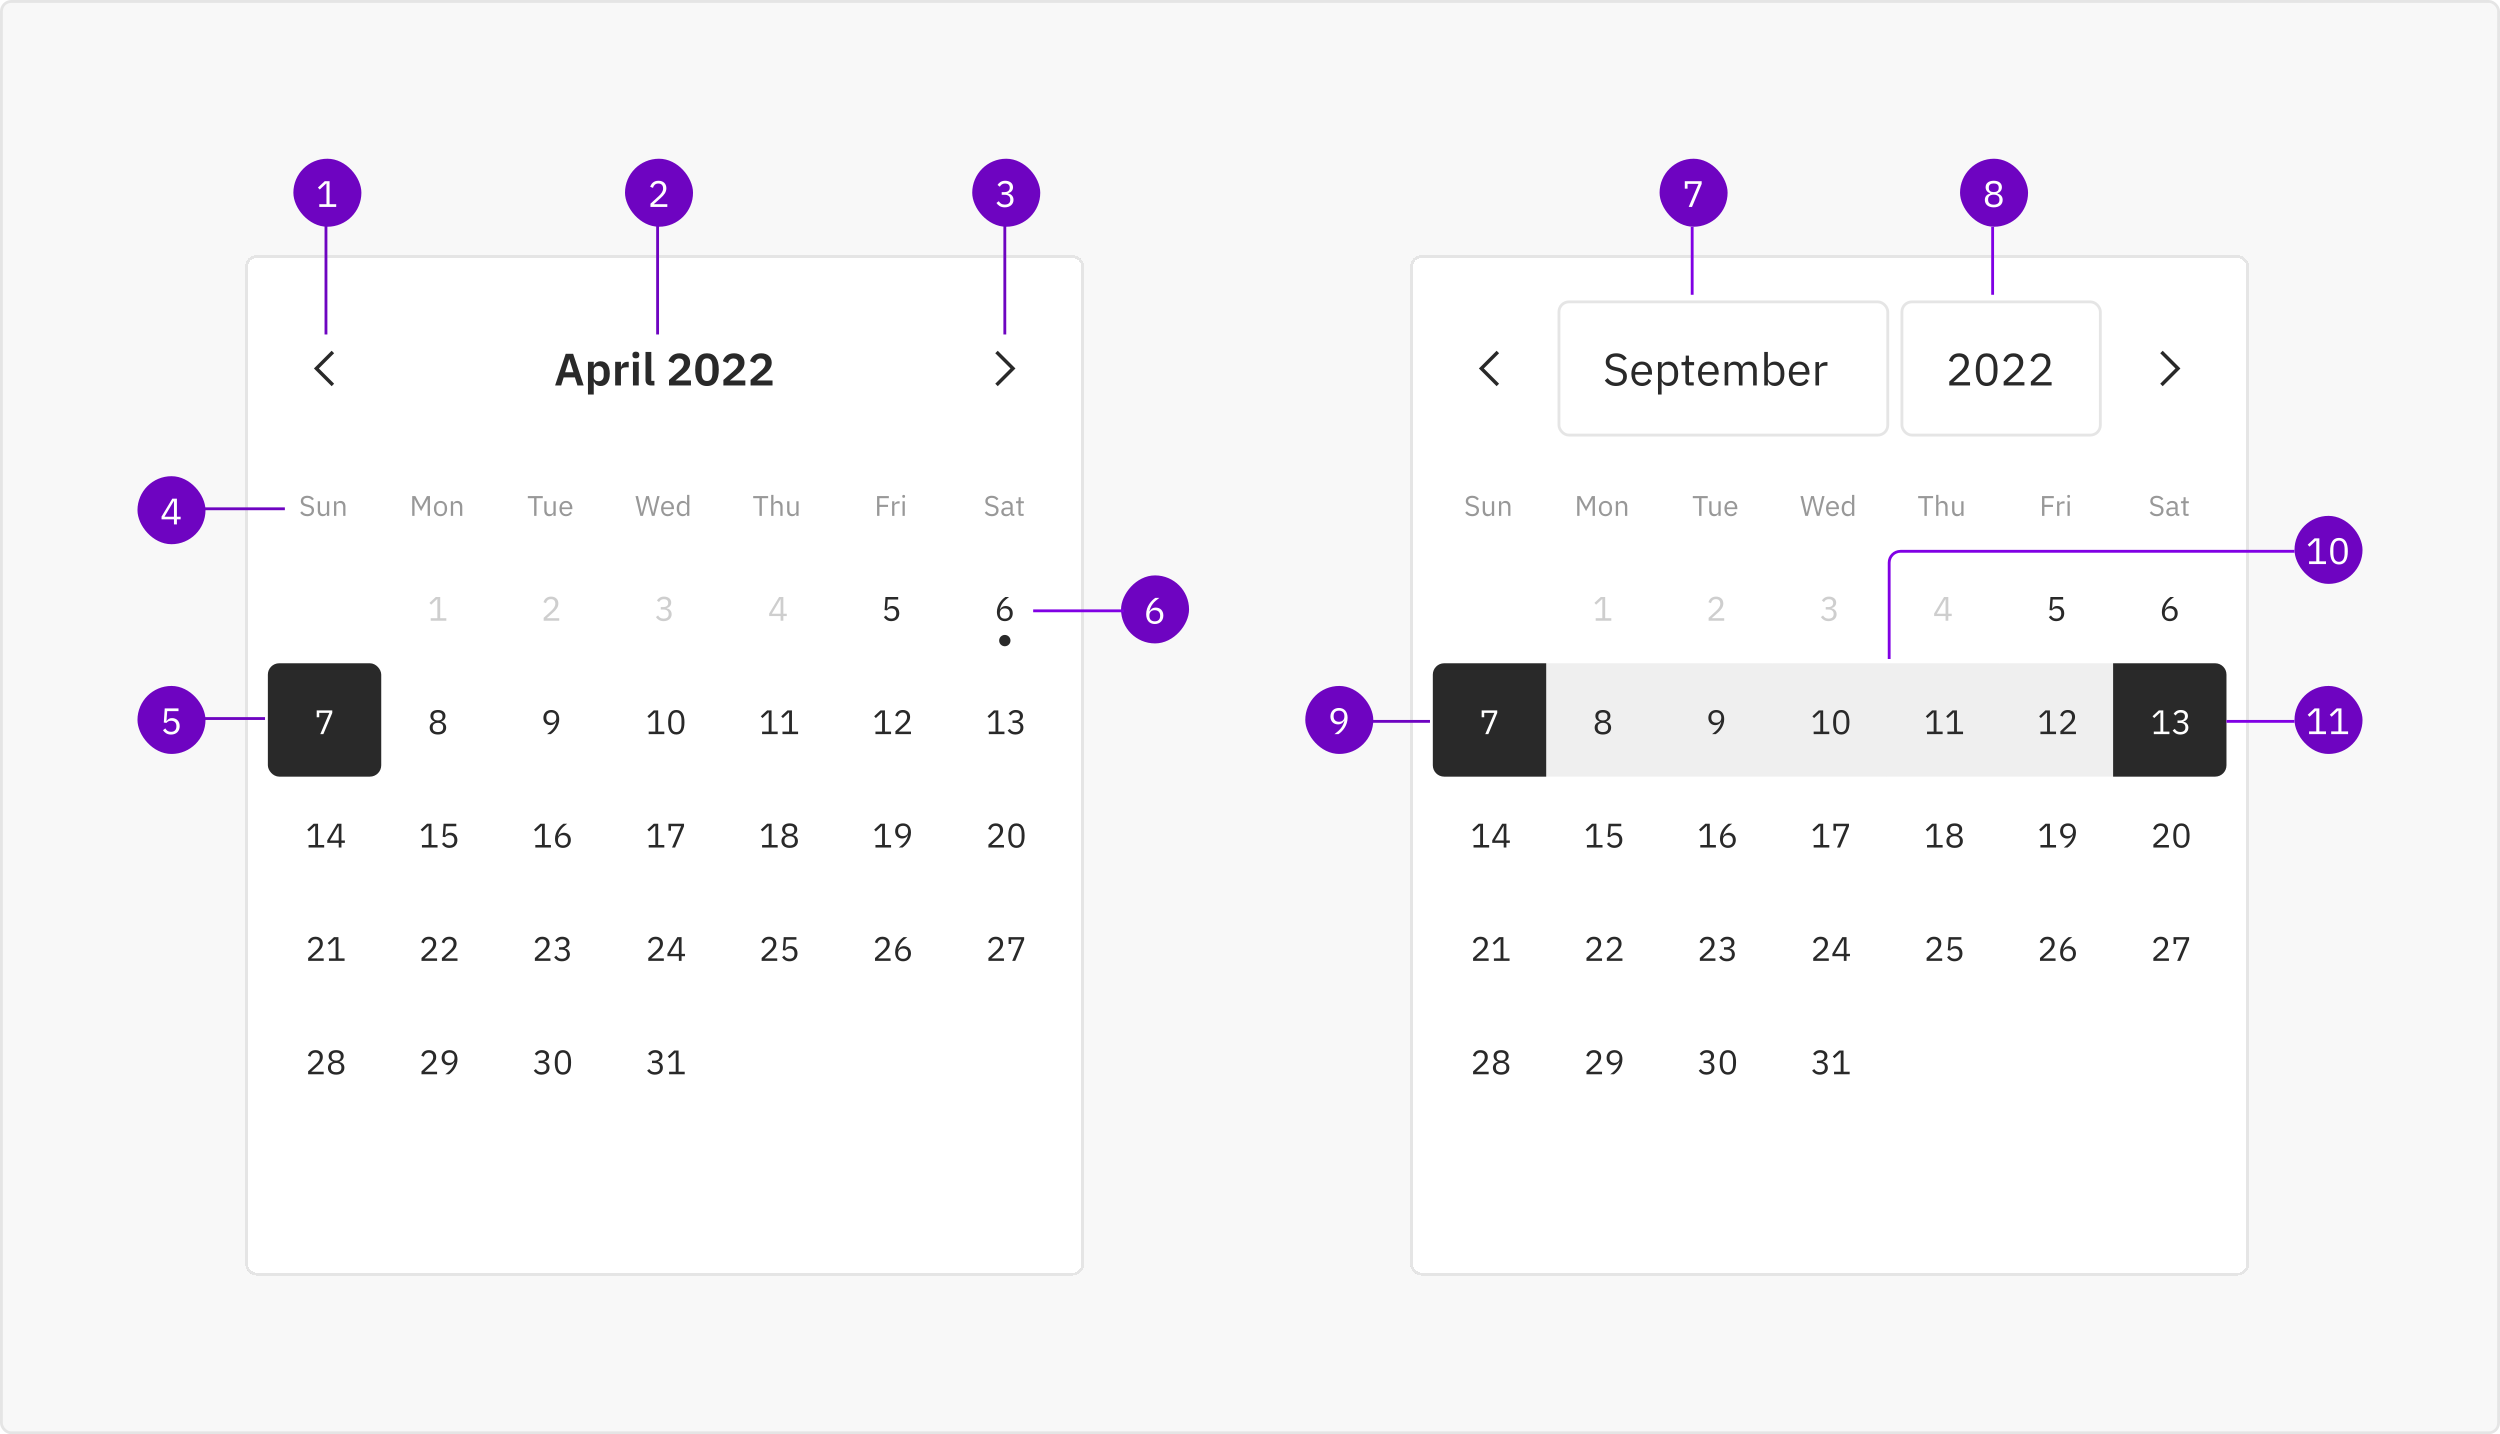 <svg width="882" height="506" viewBox="0 0 882 506" fill="none" xmlns="http://www.w3.org/2000/svg">
<rect x="0.5" y="0.5" width="881" height="505" rx="3.5" fill="#F8F8F8"/>
<g filter="url(#filter0_d_4528_120073)">
<rect x="86.5" y="90" width="296" height="360" rx="4" fill="white" shape-rendering="crispEdges"/>
<path d="M110.75 130L117 123.75L117.875 124.625L112.5 130L117.875 135.375L117 136.25L110.75 130Z" fill="#292929"/>
<path d="M205.916 136L202.204 124.832H199.58L195.836 136H197.98L198.86 133.152H202.828L203.724 136H205.916ZM202.316 131.344H199.372L200.796 126.752H200.876L202.316 131.344ZM207.434 139.2H209.482V134.608H209.546C209.866 135.552 210.746 136.192 211.85 136.192C213.962 136.192 215.13 134.608 215.13 131.808C215.13 129.024 213.962 127.456 211.85 127.456C210.746 127.456 209.85 128.064 209.546 129.024H209.482V127.648H207.434V139.2ZM211.194 134.496C210.218 134.496 209.482 134 209.482 133.136V130.48C209.482 129.664 210.218 129.136 211.194 129.136C212.25 129.136 212.986 129.92 212.986 131.104V132.544C212.986 133.728 212.25 134.496 211.194 134.496ZM219.076 136V130.88C219.076 129.968 219.796 129.584 221.172 129.584H221.812V127.648H221.364C220.036 127.648 219.364 128.496 219.156 129.376H219.076V127.648H217.028V136H219.076ZM224.333 126.432C225.165 126.432 225.533 126 225.533 125.408V125.088C225.533 124.496 225.165 124.064 224.333 124.064C223.485 124.064 223.133 124.496 223.133 125.088V125.408C223.133 126 223.485 126.432 224.333 126.432ZM223.309 136H225.357V127.648H223.309V136ZM230.883 136V134.368H229.779V124.16H227.731V133.984C227.731 135.264 228.387 136 229.779 136H230.883ZM243.767 134.224H238.311L240.663 132.288C242.215 131.008 243.479 129.824 243.479 127.968C243.479 126.048 242.135 124.64 239.783 124.64C237.511 124.64 236.311 125.936 235.831 127.424L237.655 128.128C237.911 127.216 238.455 126.464 239.607 126.464C240.519 126.464 241.255 127.008 241.255 127.984V128.192C241.255 129.168 240.711 129.936 239.527 130.976L236.023 134.048V136H243.767V134.224ZM249.425 136.192C252.273 136.192 253.585 134.064 253.585 130.416C253.585 126.768 252.273 124.64 249.425 124.64C246.577 124.64 245.265 126.768 245.265 130.416C245.265 134.064 246.577 136.192 249.425 136.192ZM249.425 134.416C248.001 134.416 247.505 133.264 247.505 131.424V129.408C247.505 127.568 248.001 126.416 249.425 126.416C250.849 126.416 251.345 127.568 251.345 129.408V131.424C251.345 133.264 250.849 134.416 249.425 134.416ZM262.955 134.224H257.499L259.851 132.288C261.403 131.008 262.667 129.824 262.667 127.968C262.667 126.048 261.323 124.64 258.971 124.64C256.699 124.64 255.499 125.936 255.019 127.424L256.843 128.128C257.099 127.216 257.643 126.464 258.795 126.464C259.707 126.464 260.443 127.008 260.443 127.984V128.192C260.443 129.168 259.899 129.936 258.715 130.976L255.211 134.048V136H262.955V134.224ZM272.549 134.224H267.093L269.445 132.288C270.997 131.008 272.26 129.824 272.26 127.968C272.26 126.048 270.917 124.64 268.565 124.64C266.293 124.64 265.093 125.936 264.613 127.424L266.437 128.128C266.693 127.216 267.237 126.464 268.389 126.464C269.301 126.464 270.037 127.008 270.037 127.984V128.192C270.037 129.168 269.493 129.936 268.309 130.976L264.805 134.048V136H272.549V134.224Z" fill="#292929"/>
<path d="M358.25 130L352 136.25L351.125 135.375L356.5 130L351.125 124.625L352 123.75L358.25 130Z" fill="#292929"/>
<path d="M108.39 182.12C109.89 182.12 110.79 181.3 110.79 180.02C110.79 178.98 110.2 178.38 108.84 178.07L108.27 177.94C107.39 177.74 106.96 177.44 106.96 176.78C106.96 176.03 107.51 175.64 108.4 175.64C109.21 175.64 109.74 175.97 110.12 176.5L110.75 176.04C110.23 175.3 109.49 174.9 108.44 174.9C107.07 174.9 106.13 175.57 106.13 176.81C106.13 177.88 106.83 178.44 108.1 178.73L108.67 178.86C109.59 179.07 109.96 179.4 109.96 180.06C109.96 180.86 109.42 181.38 108.42 181.38C107.61 181.38 107.03 181.03 106.54 180.38L105.92 180.9C106.48 181.66 107.27 182.12 108.39 182.12ZM115.341 182H116.141V176.84H115.341V180.41C115.341 181.09 114.721 181.4 114.091 181.4C113.321 181.4 112.911 180.93 112.911 180.01V176.84H112.111V180.15C112.111 181.4 112.791 182.12 113.851 182.12C114.711 182.12 115.101 181.65 115.301 181.16H115.341V182ZM118.644 182V178.42C118.644 177.76 119.264 177.44 119.904 177.44C120.674 177.44 121.074 177.91 121.074 178.83V182H121.874V178.69C121.874 177.44 121.204 176.72 120.144 176.72C119.374 176.72 118.934 177.1 118.684 177.68H118.644V176.84H117.844V182H118.644Z" fill="#989898"/>
<path d="M145.43 182H146.25V176.12H146.3L146.89 177.29L148.56 180.33L150.23 177.29L150.82 176.12H150.87V182H151.69V175.02H150.61L148.6 178.78H148.55L146.55 175.02H145.43V182ZM155.415 182.12C156.795 182.12 157.745 181.06 157.745 179.42C157.745 177.78 156.795 176.72 155.415 176.72C154.035 176.72 153.085 177.78 153.085 179.42C153.085 181.06 154.035 182.12 155.415 182.12ZM155.415 181.41C154.555 181.41 153.945 180.88 153.945 179.79V179.05C153.945 177.96 154.555 177.43 155.415 177.43C156.275 177.43 156.885 177.96 156.885 179.05V179.79C156.885 180.88 156.275 181.41 155.415 181.41ZM159.861 182V178.42C159.861 177.76 160.481 177.44 161.121 177.44C161.891 177.44 162.291 177.91 162.291 178.83V182H163.091V178.69C163.091 177.44 162.421 176.72 161.361 176.72C160.591 176.72 160.151 177.1 159.901 177.68H159.861V176.84H159.061V182H159.861Z" fill="#989898"/>
<path d="M191.5 175.76V175.02H186.22V175.76H188.44V182H189.28V175.76H191.5ZM195.255 182H196.055V176.84H195.255V180.41C195.255 181.09 194.635 181.4 194.005 181.4C193.235 181.4 192.825 180.93 192.825 180.01V176.84H192.025V180.15C192.025 181.4 192.705 182.12 193.765 182.12C194.625 182.12 195.015 181.65 195.215 181.16H195.255V182ZM199.698 182.12C200.668 182.12 201.408 181.64 201.738 180.94L201.168 180.53C200.898 181.1 200.398 181.42 199.748 181.42C198.788 181.42 198.218 180.75 198.218 179.86V179.62H201.928V179.24C201.928 177.78 201.078 176.72 199.698 176.72C198.298 176.72 197.378 177.78 197.378 179.42C197.378 181.06 198.298 182.12 199.698 182.12ZM199.698 177.39C200.518 177.39 201.068 178 201.068 178.91V179.02H198.218V178.95C198.218 178.05 198.828 177.39 199.698 177.39Z" fill="#989898"/>
<path d="M226.83 182L227.76 178.52L228.42 175.96H228.44L229.08 178.52L229.99 182H230.92L232.71 175.02H231.85L231.06 178.38L230.46 180.98H230.43L229.78 178.38L228.93 175.02H227.97L227.09 178.38L226.44 180.99H226.42L225.84 178.38L225.09 175.02H224.2L225.9 182H226.83ZM235.55 182.12C236.52 182.12 237.26 181.64 237.59 180.94L237.02 180.53C236.75 181.1 236.25 181.42 235.6 181.42C234.64 181.42 234.07 180.75 234.07 179.86V179.62H237.78V179.24C237.78 177.78 236.93 176.72 235.55 176.72C234.15 176.72 233.23 177.78 233.23 179.42C233.23 181.06 234.15 182.12 235.55 182.12ZM235.55 177.39C236.37 177.39 236.92 178 236.92 178.91V179.02H234.07V178.95C234.07 178.05 234.68 177.39 235.55 177.39ZM242.398 182H243.198V174.6H242.398V177.68H242.358C242.088 177.03 241.558 176.72 240.848 176.72C239.558 176.72 238.748 177.77 238.748 179.42C238.748 181.07 239.558 182.12 240.848 182.12C241.558 182.12 242.048 181.8 242.358 181.16H242.398V182ZM241.068 181.4C240.168 181.4 239.608 180.78 239.608 179.86V178.98C239.608 178.06 240.168 177.44 241.068 177.44C241.798 177.44 242.398 177.86 242.398 178.43V180.35C242.398 181.02 241.798 181.4 241.068 181.4Z" fill="#989898"/>
<path d="M271 175.76V175.02H265.72V175.76H267.94V182H268.78V175.76H271ZM272.073 182H272.873V178.42C272.873 177.76 273.493 177.44 274.133 177.44C274.903 177.44 275.303 177.91 275.303 178.83V182H276.103V178.69C276.103 177.44 275.433 176.72 274.373 176.72C273.603 176.72 273.163 177.1 272.913 177.68H272.873V174.6H272.073V182ZM280.936 182H281.736V176.84H280.936V180.41C280.936 181.09 280.316 181.4 279.686 181.4C278.916 181.4 278.506 180.93 278.506 180.01V176.84H277.706V180.15C277.706 181.4 278.386 182.12 279.446 182.12C280.306 182.12 280.696 181.65 280.896 181.16H280.936V182Z" fill="#989898"/>
<path d="M310.27 182V178.84H313.3V178.1H310.27V175.76H313.59V175.02H309.43V182H310.27ZM315.541 182V178.5C315.541 178.01 316.061 177.64 316.921 177.64H317.391V176.84H317.081C316.241 176.84 315.771 177.3 315.591 177.79H315.541V176.84H314.741V182H315.541ZM318.812 175.63C319.153 175.63 319.303 175.45 319.303 175.18V175.05C319.303 174.78 319.153 174.6 318.812 174.6C318.473 174.6 318.323 174.78 318.323 175.05V175.18C318.323 175.45 318.473 175.63 318.812 175.63ZM318.413 182H319.213V176.84H318.413V182Z" fill="#989898"/>
<path d="M349.89 182.12C351.39 182.12 352.29 181.3 352.29 180.02C352.29 178.98 351.7 178.38 350.34 178.07L349.77 177.94C348.89 177.74 348.46 177.44 348.46 176.78C348.46 176.03 349.01 175.64 349.9 175.64C350.71 175.64 351.24 175.97 351.62 176.5L352.25 176.04C351.73 175.3 350.99 174.9 349.94 174.9C348.57 174.9 347.63 175.57 347.63 176.81C347.63 177.88 348.33 178.44 349.6 178.73L350.17 178.86C351.09 179.07 351.46 179.4 351.46 180.06C351.46 180.86 350.92 181.38 349.92 181.38C349.11 181.38 348.53 181.03 348.04 180.38L347.42 180.9C347.98 181.66 348.77 182.12 349.89 182.12ZM357.861 182V181.3H357.271V178.46C357.271 177.37 356.531 176.72 355.291 176.72C354.361 176.72 353.741 177.18 353.461 177.73L353.941 178.18C354.221 177.71 354.631 177.41 355.251 177.41C356.071 177.41 356.471 177.81 356.471 178.54V179.05H355.451C353.951 179.05 353.251 179.59 353.251 180.56C353.251 181.52 353.891 182.12 354.981 182.12C355.701 182.12 356.251 181.79 356.471 181.16H356.521C356.581 181.64 356.821 182 357.411 182H357.861ZM355.111 181.44C354.491 181.44 354.091 181.15 354.091 180.64V180.43C354.091 179.93 354.501 179.65 355.411 179.65H356.471V180.5C356.471 181.03 355.901 181.44 355.111 181.44ZM361.142 182V181.3H360.092V177.54H361.222V176.84H360.092V175.41H359.372V176.37C359.372 176.72 359.262 176.84 358.922 176.84H358.442V177.54H359.292V181.15C359.292 181.65 359.592 182 360.142 182H361.142Z" fill="#989898"/>
<path d="M157.466 219V218.112H155.306V210.624H153.734L151.514 212.7L152.102 213.336L154.214 211.368H154.298V218.112H151.958V219H157.466Z" fill="#CECECE"/>
<path d="M197.298 218.112H192.894L195.15 216.084C196.218 215.124 196.986 214.212 196.986 212.916C196.986 211.488 196.05 210.48 194.418 210.48C192.798 210.48 192.054 211.464 191.73 212.448L192.63 212.796C192.858 212.004 193.338 211.38 194.37 211.38C195.402 211.38 195.918 212.016 195.918 212.94V213.084C195.918 213.888 195.318 214.728 194.538 215.448L191.802 217.968V219H197.298V218.112Z" fill="#CECECE"/>
<path d="M233.122 214.176V215.052H234.106C235.282 215.052 235.906 215.616 235.906 216.6V216.696C235.906 217.68 235.282 218.244 234.106 218.244C233.086 218.244 232.594 217.8 232.162 217.14L231.406 217.716C231.922 218.436 232.666 219.144 234.118 219.144C235.822 219.144 236.962 218.148 236.962 216.708C236.962 215.448 236.098 214.776 235.198 214.596V214.548C236.086 214.32 236.806 213.672 236.806 212.592C236.806 211.236 235.678 210.48 234.262 210.48C232.918 210.48 232.186 211.176 231.766 211.848L232.51 212.424C232.858 211.788 233.374 211.38 234.238 211.38C235.126 211.38 235.738 211.824 235.738 212.7V212.784C235.738 213.588 235.162 214.176 234.034 214.176H233.122Z" fill="#CECECE"/>
<path d="M276.362 219V217.356H277.574V216.516H276.362V210.624H274.862L271.358 216.468V217.356H275.402V219H276.362ZM275.342 211.404H275.402V216.516H272.306L275.342 211.404Z" fill="#CECECE"/>
<path d="M316.878 210.624H312.39L312.09 215.232L312.942 215.352C313.29 214.968 313.674 214.644 314.442 214.644C315.582 214.644 316.194 215.28 316.194 216.384V216.504C316.194 217.608 315.582 218.244 314.442 218.244C313.434 218.244 313.014 217.8 312.582 217.14L311.826 217.716C312.33 218.436 313.05 219.144 314.442 219.144C316.206 219.144 317.262 218.004 317.262 216.372C317.262 214.752 316.206 213.78 314.766 213.78C313.89 213.78 313.446 214.14 313.05 214.704H312.966L313.206 211.512H316.878V210.624Z" fill="#292929"/>
<path d="M354.514 219.144C356.194 219.144 357.298 218.016 357.298 216.372C357.298 214.788 356.266 213.792 354.826 213.792C353.806 213.792 353.206 214.308 352.81 214.992L352.75 214.968C353.206 213.024 354.202 211.932 355.99 210.624H354.694C353.35 211.5 351.706 213.444 351.706 215.928C351.706 217.92 352.774 219.144 354.514 219.144ZM354.502 218.268C353.398 218.268 352.75 217.632 352.75 216.504V216.408C352.75 215.28 353.398 214.644 354.502 214.644C355.606 214.644 356.254 215.28 356.254 216.408V216.504C356.254 217.632 355.606 218.268 354.502 218.268Z" fill="#292929"/>
<circle cx="354.5" cy="226" r="2" fill="#292929"/>
<rect x="94.5" y="234" width="40" height="40" rx="4" fill="#292929"/>
<path d="M114.082 259L117.226 251.512V250.624H111.73V253.048H112.63V251.488H116.206L113.002 259H114.082Z" fill="white"/>
<path d="M154.502 259.144C156.41 259.144 157.406 258.1 157.406 256.72C157.406 255.58 156.722 254.92 155.714 254.644V254.548C156.59 254.248 157.154 253.54 157.154 252.58C157.154 251.308 156.17 250.48 154.502 250.48C152.834 250.48 151.85 251.308 151.85 252.58C151.85 253.54 152.414 254.248 153.29 254.548V254.644C152.282 254.92 151.598 255.58 151.598 256.72C151.598 258.1 152.594 259.144 154.502 259.144ZM154.502 258.268C153.338 258.268 152.666 257.716 152.666 256.768V256.516C152.666 255.568 153.338 255.016 154.502 255.016C155.666 255.016 156.338 255.568 156.338 256.516V256.768C156.338 257.716 155.666 258.268 154.502 258.268ZM154.502 254.176C153.458 254.176 152.894 253.708 152.894 252.856V252.676C152.894 251.824 153.458 251.356 154.502 251.356C155.546 251.356 156.11 251.824 156.11 252.676V252.856C156.11 253.708 155.546 254.176 154.502 254.176Z" fill="#292929"/>
<path d="M197.298 253.696C197.298 251.704 196.23 250.48 194.49 250.48C192.81 250.48 191.706 251.608 191.706 253.252C191.706 254.836 192.738 255.832 194.178 255.832C195.198 255.832 195.798 255.316 196.194 254.632L196.254 254.656C195.798 256.6 194.802 257.692 193.014 259H194.31C195.654 258.124 197.298 256.18 197.298 253.696ZM194.502 254.98C193.398 254.98 192.75 254.344 192.75 253.216V253.12C192.75 251.992 193.398 251.356 194.502 251.356C195.606 251.356 196.254 251.992 196.254 253.12V253.216C196.254 254.344 195.606 254.98 194.502 254.98Z" fill="#292929"/>
<path d="M234.369 259V258.112H232.209V250.624H230.637L228.417 252.7L229.005 253.336L231.117 251.368H231.201V258.112H228.861V259H234.369ZM238.6 259.144C240.604 259.144 241.48 257.548 241.48 254.812C241.48 252.076 240.604 250.48 238.6 250.48C236.596 250.48 235.72 252.076 235.72 254.812C235.72 257.548 236.596 259.144 238.6 259.144ZM238.6 258.268C237.292 258.268 236.776 257.116 236.776 255.496V254.128C236.776 252.508 237.292 251.356 238.6 251.356C239.908 251.356 240.424 252.508 240.424 254.128V255.496C240.424 257.116 239.908 258.268 238.6 258.268Z" fill="#292929"/>
<path d="M274.369 259V258.112H272.209V250.624H270.637L268.417 252.7L269.005 253.336L271.117 251.368H271.201V258.112H268.861V259H274.369ZM281.564 259V258.112H279.404V250.624H277.832L275.612 252.7L276.2 253.336L278.312 251.368H278.396V258.112H276.056V259H281.564Z" fill="#292929"/>
<path d="M314.369 259V258.112H312.209V250.624H310.637L308.417 252.7L309.005 253.336L311.117 251.368H311.201V258.112H308.861V259H314.369ZM321.396 258.112H316.992L319.248 256.084C320.316 255.124 321.084 254.212 321.084 252.916C321.084 251.488 320.148 250.48 318.516 250.48C316.896 250.48 316.152 251.464 315.828 252.448L316.728 252.796C316.956 252.004 317.436 251.38 318.468 251.38C319.5 251.38 320.016 252.016 320.016 252.94V253.084C320.016 253.888 319.416 254.728 318.636 255.448L315.9 257.968V259H321.396V258.112Z" fill="#292929"/>
<path d="M354.369 259V258.112H352.209V250.624H350.637L348.417 252.7L349.005 253.336L351.117 251.368H351.201V258.112H348.861V259H354.369ZM357.22 254.176V255.052H358.204C359.38 255.052 360.004 255.616 360.004 256.6V256.696C360.004 257.68 359.38 258.244 358.204 258.244C357.184 258.244 356.692 257.8 356.26 257.14L355.504 257.716C356.02 258.436 356.764 259.144 358.216 259.144C359.92 259.144 361.06 258.148 361.06 256.708C361.06 255.448 360.196 254.776 359.296 254.596V254.548C360.184 254.32 360.904 253.672 360.904 252.592C360.904 251.236 359.776 250.48 358.36 250.48C357.016 250.48 356.284 251.176 355.864 251.848L356.608 252.424C356.956 251.788 357.472 251.38 358.336 251.38C359.224 251.38 359.836 251.824 359.836 252.7V252.784C359.836 253.588 359.26 254.176 358.132 254.176H357.22Z" fill="#292929"/>
<path d="M114.369 299V298.112H112.209V290.624H110.637L108.417 292.7L109.005 293.336L111.117 291.368H111.201V298.112H108.861V299H114.369ZM120.46 299V297.356H121.672V296.516H120.46V290.624H118.96L115.456 296.468V297.356H119.5V299H120.46ZM119.44 291.404H119.5V296.516H116.404L119.44 291.404Z" fill="#292929"/>
<path d="M154.369 299V298.112H152.209V290.624H150.637L148.417 292.7L149.005 293.336L151.117 291.368H151.201V298.112H148.861V299H154.369ZM160.976 290.624H156.488L156.188 295.232L157.04 295.352C157.388 294.968 157.772 294.644 158.54 294.644C159.68 294.644 160.292 295.28 160.292 296.384V296.504C160.292 297.608 159.68 298.244 158.54 298.244C157.532 298.244 157.112 297.8 156.68 297.14L155.924 297.716C156.428 298.436 157.148 299.144 158.54 299.144C160.304 299.144 161.36 298.004 161.36 296.372C161.36 294.752 160.304 293.78 158.864 293.78C157.988 293.78 157.544 294.14 157.148 294.704H157.064L157.304 291.512H160.976V290.624Z" fill="#292929"/>
<path d="M194.369 299V298.112H192.209V290.624H190.637L188.417 292.7L189.005 293.336L191.117 291.368H191.201V298.112H188.861V299H194.369ZM198.612 299.144C200.292 299.144 201.396 298.016 201.396 296.372C201.396 294.788 200.364 293.792 198.924 293.792C197.904 293.792 197.304 294.308 196.908 294.992L196.848 294.968C197.304 293.024 198.3 291.932 200.088 290.624H198.792C197.448 291.5 195.804 293.444 195.804 295.928C195.804 297.92 196.872 299.144 198.612 299.144ZM198.6 298.268C197.496 298.268 196.848 297.632 196.848 296.504V296.408C196.848 295.28 197.496 294.644 198.6 294.644C199.704 294.644 200.352 295.28 200.352 296.408V296.504C200.352 297.632 199.704 298.268 198.6 298.268Z" fill="#292929"/>
<path d="M234.369 299V298.112H232.209V290.624H230.637L228.417 292.7L229.005 293.336L231.117 291.368H231.201V298.112H228.861V299H234.369ZM238.18 299L241.324 291.512V290.624H235.828V293.048H236.728V291.488H240.304L237.1 299H238.18Z" fill="#292929"/>
<path d="M274.369 299V298.112H272.209V290.624H270.637L268.417 292.7L269.005 293.336L271.117 291.368H271.201V298.112H268.861V299H274.369ZM278.6 299.144C280.508 299.144 281.504 298.1 281.504 296.72C281.504 295.58 280.82 294.92 279.812 294.644V294.548C280.688 294.248 281.252 293.54 281.252 292.58C281.252 291.308 280.268 290.48 278.6 290.48C276.932 290.48 275.948 291.308 275.948 292.58C275.948 293.54 276.512 294.248 277.388 294.548V294.644C276.38 294.92 275.696 295.58 275.696 296.72C275.696 298.1 276.692 299.144 278.6 299.144ZM278.6 298.268C277.436 298.268 276.764 297.716 276.764 296.768V296.516C276.764 295.568 277.436 295.016 278.6 295.016C279.764 295.016 280.436 295.568 280.436 296.516V296.768C280.436 297.716 279.764 298.268 278.6 298.268ZM278.6 294.176C277.556 294.176 276.992 293.708 276.992 292.856V292.676C276.992 291.824 277.556 291.356 278.6 291.356C279.644 291.356 280.208 291.824 280.208 292.676V292.856C280.208 293.708 279.644 294.176 278.6 294.176Z" fill="#292929"/>
<path d="M314.369 299V298.112H312.209V290.624H310.637L308.417 292.7L309.005 293.336L311.117 291.368H311.201V298.112H308.861V299H314.369ZM321.396 293.696C321.396 291.704 320.328 290.48 318.588 290.48C316.908 290.48 315.804 291.608 315.804 293.252C315.804 294.836 316.836 295.832 318.276 295.832C319.296 295.832 319.896 295.316 320.292 294.632L320.352 294.656C319.896 296.6 318.9 297.692 317.112 299H318.408C319.752 298.124 321.396 296.18 321.396 293.696ZM318.6 294.98C317.496 294.98 316.848 294.344 316.848 293.216V293.12C316.848 291.992 317.496 291.356 318.6 291.356C319.704 291.356 320.352 291.992 320.352 293.12V293.216C320.352 294.344 319.704 294.98 318.6 294.98Z" fill="#292929"/>
<path d="M354.201 298.112H349.797L352.053 296.084C353.121 295.124 353.889 294.212 353.889 292.916C353.889 291.488 352.953 290.48 351.321 290.48C349.701 290.48 348.957 291.464 348.633 292.448L349.533 292.796C349.761 292.004 350.241 291.38 351.273 291.38C352.305 291.38 352.821 292.016 352.821 292.94V293.084C352.821 293.888 352.221 294.728 351.441 295.448L348.705 297.968V299H354.201V298.112ZM358.6 299.144C360.604 299.144 361.48 297.548 361.48 294.812C361.48 292.076 360.604 290.48 358.6 290.48C356.596 290.48 355.72 292.076 355.72 294.812C355.72 297.548 356.596 299.144 358.6 299.144ZM358.6 298.268C357.292 298.268 356.776 297.116 356.776 295.496V294.128C356.776 292.508 357.292 291.356 358.6 291.356C359.908 291.356 360.424 292.508 360.424 294.128V295.496C360.424 297.116 359.908 298.268 358.6 298.268Z" fill="#292929"/>
<path d="M114.201 338.112H109.797L112.053 336.084C113.121 335.124 113.889 334.212 113.889 332.916C113.889 331.488 112.953 330.48 111.321 330.48C109.701 330.48 108.957 331.464 108.633 332.448L109.533 332.796C109.761 332.004 110.241 331.38 111.273 331.38C112.305 331.38 112.821 332.016 112.821 332.94V333.084C112.821 333.888 112.221 334.728 111.441 335.448L108.705 337.968V339H114.201V338.112ZM121.564 339V338.112H119.404V330.624H117.832L115.612 332.7L116.2 333.336L118.312 331.368H118.396V338.112H116.056V339H121.564Z" fill="#292929"/>
<path d="M154.201 338.112H149.797L152.053 336.084C153.121 335.124 153.889 334.212 153.889 332.916C153.889 331.488 152.953 330.48 151.321 330.48C149.701 330.48 148.957 331.464 148.633 332.448L149.533 332.796C149.761 332.004 150.241 331.38 151.273 331.38C152.305 331.38 152.821 332.016 152.821 332.94V333.084C152.821 333.888 152.221 334.728 151.441 335.448L148.705 337.968V339H154.201V338.112ZM161.396 338.112H156.992L159.248 336.084C160.316 335.124 161.084 334.212 161.084 332.916C161.084 331.488 160.148 330.48 158.516 330.48C156.896 330.48 156.152 331.464 155.828 332.448L156.728 332.796C156.956 332.004 157.436 331.38 158.468 331.38C159.5 331.38 160.016 332.016 160.016 332.94V333.084C160.016 333.888 159.416 334.728 158.636 335.448L155.9 337.968V339H161.396V338.112Z" fill="#292929"/>
<path d="M194.201 338.112H189.797L192.053 336.084C193.121 335.124 193.889 334.212 193.889 332.916C193.889 331.488 192.953 330.48 191.321 330.48C189.701 330.48 188.957 331.464 188.633 332.448L189.533 332.796C189.761 332.004 190.241 331.38 191.273 331.38C192.305 331.38 192.821 332.016 192.821 332.94V333.084C192.821 333.888 192.221 334.728 191.441 335.448L188.705 337.968V339H194.201V338.112ZM197.22 334.176V335.052H198.204C199.38 335.052 200.004 335.616 200.004 336.6V336.696C200.004 337.68 199.38 338.244 198.204 338.244C197.184 338.244 196.692 337.8 196.26 337.14L195.504 337.716C196.02 338.436 196.764 339.144 198.216 339.144C199.92 339.144 201.06 338.148 201.06 336.708C201.06 335.448 200.196 334.776 199.296 334.596V334.548C200.184 334.32 200.904 333.672 200.904 332.592C200.904 331.236 199.776 330.48 198.36 330.48C197.016 330.48 196.284 331.176 195.864 331.848L196.608 332.424C196.956 331.788 197.472 331.38 198.336 331.38C199.224 331.38 199.836 331.824 199.836 332.7V332.784C199.836 333.588 199.26 334.176 198.132 334.176H197.22Z" fill="#292929"/>
<path d="M234.201 338.112H229.797L232.053 336.084C233.121 335.124 233.889 334.212 233.889 332.916C233.889 331.488 232.953 330.48 231.321 330.48C229.701 330.48 228.957 331.464 228.633 332.448L229.533 332.796C229.761 332.004 230.241 331.38 231.273 331.38C232.305 331.38 232.821 332.016 232.821 332.94V333.084C232.821 333.888 232.221 334.728 231.441 335.448L228.705 337.968V339H234.201V338.112ZM240.46 339V337.356H241.672V336.516H240.46V330.624H238.96L235.456 336.468V337.356H239.5V339H240.46ZM239.44 331.404H239.5V336.516H236.404L239.44 331.404Z" fill="#292929"/>
<path d="M274.201 338.112H269.797L272.053 336.084C273.121 335.124 273.889 334.212 273.889 332.916C273.889 331.488 272.953 330.48 271.321 330.48C269.701 330.48 268.957 331.464 268.633 332.448L269.533 332.796C269.761 332.004 270.241 331.38 271.273 331.38C272.305 331.38 272.821 332.016 272.821 332.94V333.084C272.821 333.888 272.221 334.728 271.441 335.448L268.705 337.968V339H274.201V338.112ZM280.976 330.624H276.488L276.188 335.232L277.04 335.352C277.388 334.968 277.772 334.644 278.54 334.644C279.68 334.644 280.292 335.28 280.292 336.384V336.504C280.292 337.608 279.68 338.244 278.54 338.244C277.532 338.244 277.112 337.8 276.68 337.14L275.924 337.716C276.428 338.436 277.148 339.144 278.54 339.144C280.304 339.144 281.36 338.004 281.36 336.372C281.36 334.752 280.304 333.78 278.864 333.78C277.988 333.78 277.544 334.14 277.148 334.704H277.064L277.304 331.512H280.976V330.624Z" fill="#292929"/>
<path d="M314.201 338.112H309.797L312.053 336.084C313.121 335.124 313.889 334.212 313.889 332.916C313.889 331.488 312.953 330.48 311.321 330.48C309.701 330.48 308.957 331.464 308.633 332.448L309.533 332.796C309.761 332.004 310.241 331.38 311.273 331.38C312.305 331.38 312.821 332.016 312.821 332.94V333.084C312.821 333.888 312.221 334.728 311.441 335.448L308.705 337.968V339H314.201V338.112ZM318.612 339.144C320.292 339.144 321.396 338.016 321.396 336.372C321.396 334.788 320.364 333.792 318.924 333.792C317.904 333.792 317.304 334.308 316.908 334.992L316.848 334.968C317.304 333.024 318.3 331.932 320.088 330.624H318.792C317.448 331.5 315.804 333.444 315.804 335.928C315.804 337.92 316.872 339.144 318.612 339.144ZM318.6 338.268C317.496 338.268 316.848 337.632 316.848 336.504V336.408C316.848 335.28 317.496 334.644 318.6 334.644C319.704 334.644 320.352 335.28 320.352 336.408V336.504C320.352 337.632 319.704 338.268 318.6 338.268Z" fill="#292929"/>
<path d="M354.201 338.112H349.797L352.053 336.084C353.121 335.124 353.889 334.212 353.889 332.916C353.889 331.488 352.953 330.48 351.321 330.48C349.701 330.48 348.957 331.464 348.633 332.448L349.533 332.796C349.761 332.004 350.241 331.38 351.273 331.38C352.305 331.38 352.821 332.016 352.821 332.94V333.084C352.821 333.888 352.221 334.728 351.441 335.448L348.705 337.968V339H354.201V338.112ZM358.18 339L361.324 331.512V330.624H355.828V333.048H356.728V331.488H360.304L357.1 339H358.18Z" fill="#292929"/>
<path d="M114.201 378.112H109.797L112.053 376.084C113.121 375.124 113.889 374.212 113.889 372.916C113.889 371.488 112.953 370.48 111.321 370.48C109.701 370.48 108.957 371.464 108.633 372.448L109.533 372.796C109.761 372.004 110.241 371.38 111.273 371.38C112.305 371.38 112.821 372.016 112.821 372.94V373.084C112.821 373.888 112.221 374.728 111.441 375.448L108.705 377.968V379H114.201V378.112ZM118.6 379.144C120.508 379.144 121.504 378.1 121.504 376.72C121.504 375.58 120.82 374.92 119.812 374.644V374.548C120.688 374.248 121.252 373.54 121.252 372.58C121.252 371.308 120.268 370.48 118.6 370.48C116.932 370.48 115.948 371.308 115.948 372.58C115.948 373.54 116.512 374.248 117.388 374.548V374.644C116.38 374.92 115.696 375.58 115.696 376.72C115.696 378.1 116.692 379.144 118.6 379.144ZM118.6 378.268C117.436 378.268 116.764 377.716 116.764 376.768V376.516C116.764 375.568 117.436 375.016 118.6 375.016C119.764 375.016 120.436 375.568 120.436 376.516V376.768C120.436 377.716 119.764 378.268 118.6 378.268ZM118.6 374.176C117.556 374.176 116.992 373.708 116.992 372.856V372.676C116.992 371.824 117.556 371.356 118.6 371.356C119.644 371.356 120.208 371.824 120.208 372.676V372.856C120.208 373.708 119.644 374.176 118.6 374.176Z" fill="#292929"/>
<path d="M154.201 378.112H149.797L152.053 376.084C153.121 375.124 153.889 374.212 153.889 372.916C153.889 371.488 152.953 370.48 151.321 370.48C149.701 370.48 148.957 371.464 148.633 372.448L149.533 372.796C149.761 372.004 150.241 371.38 151.273 371.38C152.305 371.38 152.821 372.016 152.821 372.94V373.084C152.821 373.888 152.221 374.728 151.441 375.448L148.705 377.968V379H154.201V378.112ZM161.396 373.696C161.396 371.704 160.328 370.48 158.588 370.48C156.908 370.48 155.804 371.608 155.804 373.252C155.804 374.836 156.836 375.832 158.276 375.832C159.296 375.832 159.896 375.316 160.292 374.632L160.352 374.656C159.896 376.6 158.9 377.692 157.112 379H158.408C159.752 378.124 161.396 376.18 161.396 373.696ZM158.6 374.98C157.496 374.98 156.848 374.344 156.848 373.216V373.12C156.848 371.992 157.496 371.356 158.6 371.356C159.704 371.356 160.352 371.992 160.352 373.12V373.216C160.352 374.344 159.704 374.98 158.6 374.98Z" fill="#292929"/>
<path d="M190.025 374.176V375.052H191.009C192.185 375.052 192.809 375.616 192.809 376.6V376.696C192.809 377.68 192.185 378.244 191.009 378.244C189.989 378.244 189.497 377.8 189.065 377.14L188.309 377.716C188.825 378.436 189.569 379.144 191.021 379.144C192.725 379.144 193.865 378.148 193.865 376.708C193.865 375.448 193.001 374.776 192.101 374.596V374.548C192.989 374.32 193.709 373.672 193.709 372.592C193.709 371.236 192.581 370.48 191.165 370.48C189.821 370.48 189.089 371.176 188.669 371.848L189.413 372.424C189.761 371.788 190.277 371.38 191.141 371.38C192.029 371.38 192.641 371.824 192.641 372.7V372.784C192.641 373.588 192.065 374.176 190.937 374.176H190.025ZM198.6 379.144C200.604 379.144 201.48 377.548 201.48 374.812C201.48 372.076 200.604 370.48 198.6 370.48C196.596 370.48 195.72 372.076 195.72 374.812C195.72 377.548 196.596 379.144 198.6 379.144ZM198.6 378.268C197.292 378.268 196.776 377.116 196.776 375.496V374.128C196.776 372.508 197.292 371.356 198.6 371.356C199.908 371.356 200.424 372.508 200.424 374.128V375.496C200.424 377.116 199.908 378.268 198.6 378.268Z" fill="#292929"/>
<path d="M230.025 374.176V375.052H231.009C232.185 375.052 232.809 375.616 232.809 376.6V376.696C232.809 377.68 232.185 378.244 231.009 378.244C229.989 378.244 229.497 377.8 229.065 377.14L228.309 377.716C228.825 378.436 229.569 379.144 231.021 379.144C232.725 379.144 233.865 378.148 233.865 376.708C233.865 375.448 233.001 374.776 232.101 374.596V374.548C232.989 374.32 233.709 373.672 233.709 372.592C233.709 371.236 232.581 370.48 231.165 370.48C229.821 370.48 229.089 371.176 228.669 371.848L229.413 372.424C229.761 371.788 230.277 371.38 231.141 371.38C232.029 371.38 232.641 371.824 232.641 372.7V372.784C232.641 373.588 232.065 374.176 230.937 374.176H230.025ZM241.564 379V378.112H239.404V370.624H237.832L235.612 372.7L236.2 373.336L238.312 371.368H238.396V378.112H236.056V379H241.564Z" fill="#292929"/>
<rect x="87" y="90.5" width="295" height="359" rx="3.5" stroke="black" stroke-opacity="0.102" shape-rendering="crispEdges"/>
</g>
<rect x="220.5" y="56" width="24" height="24" rx="12" fill="#6E04C1"/>
<path d="M235.429 72.038H230.658L233.102 69.841C234.259 68.801 235.091 67.813 235.091 66.409C235.091 64.862 234.077 63.77 232.309 63.77C230.554 63.77 229.748 64.836 229.397 65.902L230.372 66.279C230.619 65.421 231.139 64.745 232.257 64.745C233.375 64.745 233.934 65.434 233.934 66.435V66.591C233.934 67.462 233.284 68.372 232.439 69.152L229.475 71.882V73H235.429V72.038Z" fill="white"/>
<line x1="232" y1="78" x2="232" y2="118" stroke="#6E04C1"/>
<rect x="103.5" y="56" width="24" height="24" rx="12" fill="#6E04C1"/>
<path d="M118.611 73V72.038H116.271V63.926H114.568L112.163 66.175L112.8 66.864L115.088 64.732H115.179V72.038H112.644V73H118.611Z" fill="white"/>
<line x1="115" y1="78" x2="115" y2="118" stroke="#6E04C1"/>
<rect x="343" y="56" width="24" height="24" rx="12" fill="#6E04C1"/>
<path d="M353.405 67.774V68.723H354.471C355.745 68.723 356.421 69.334 356.421 70.4V70.504C356.421 71.57 355.745 72.181 354.471 72.181C353.366 72.181 352.833 71.7 352.365 70.985L351.546 71.609C352.105 72.389 352.911 73.156 354.484 73.156C356.33 73.156 357.565 72.077 357.565 70.517C357.565 69.152 356.629 68.424 355.654 68.229V68.177C356.616 67.93 357.396 67.228 357.396 66.058C357.396 64.589 356.174 63.77 354.64 63.77C353.184 63.77 352.391 64.524 351.936 65.252L352.742 65.876C353.119 65.187 353.678 64.745 354.614 64.745C355.576 64.745 356.239 65.226 356.239 66.175V66.266C356.239 67.137 355.615 67.774 354.393 67.774H353.405Z" fill="white"/>
<line x1="354.5" y1="78" x2="354.5" y2="118" stroke="#6E04C1"/>
<rect x="48.5" y="168" width="24" height="24" rx="12" fill="#6E04C1"/>
<path d="M62.415 185V183.219H63.728V182.309H62.415V175.926H60.79L56.994 182.257V183.219H61.375V185H62.415ZM61.31 176.771H61.375V182.309H58.021L61.31 176.771Z" fill="white"/>
<line x1="70.5" y1="179.5" x2="100.5" y2="179.5" stroke="#6E04C1"/>
<rect x="48.5" y="242" width="24" height="24" rx="12" fill="#6E04C1"/>
<path d="M62.974 249.926H58.112L57.787 254.918L58.71 255.048C59.087 254.632 59.503 254.281 60.335 254.281C61.57 254.281 62.233 254.97 62.233 256.166V256.296C62.233 257.492 61.57 258.181 60.335 258.181C59.243 258.181 58.788 257.7 58.32 256.985L57.501 257.609C58.047 258.389 58.827 259.156 60.335 259.156C62.246 259.156 63.39 257.921 63.39 256.153C63.39 254.398 62.246 253.345 60.686 253.345C59.737 253.345 59.256 253.735 58.827 254.346H58.736L58.996 250.888H62.974V249.926Z" fill="white"/>
<line x1="71.5" y1="253.5" x2="93.5" y2="253.5" stroke="#6E04C1"/>
<rect width="24" height="24" rx="12" transform="matrix(-1 0 0 1 419.5 203)" fill="#6E04C1"/>
<path d="M407.413 220.156C409.233 220.156 410.429 218.934 410.429 217.153C410.429 215.437 409.311 214.358 407.751 214.358C406.646 214.358 405.996 214.917 405.567 215.658L405.502 215.632C405.996 213.526 407.075 212.343 409.012 210.926H407.608C406.152 211.875 404.371 213.981 404.371 216.672C404.371 218.83 405.528 220.156 407.413 220.156ZM407.4 219.207C406.204 219.207 405.502 218.518 405.502 217.296V217.192C405.502 215.97 406.204 215.281 407.4 215.281C408.596 215.281 409.298 215.97 409.298 217.192V217.296C409.298 218.518 408.596 219.207 407.4 219.207Z" fill="white"/>
<line x1="396.5" y1="215.5" x2="364.5" y2="215.5" stroke="#8000E4"/>
<g filter="url(#filter1_d_4528_120073)">
<rect x="497.5" y="90" width="296" height="360" rx="4" fill="white" shape-rendering="crispEdges"/>
<path d="M521.75 130L528 123.75L528.875 124.625L523.5 130L528.875 135.375L528 136.25L521.75 130Z" fill="#292929"/>
<rect x="549.5" y="106" width="117" height="48" rx="4" fill="white"/>
<path d="M570.124 136.192C572.524 136.192 573.964 134.88 573.964 132.832C573.964 131.168 573.02 130.208 570.844 129.712L569.932 129.504C568.524 129.184 567.836 128.704 567.836 127.648C567.836 126.448 568.716 125.824 570.14 125.824C571.436 125.824 572.284 126.352 572.892 127.2L573.9 126.464C573.068 125.28 571.884 124.64 570.204 124.64C568.012 124.64 566.508 125.712 566.508 127.696C566.508 129.408 567.628 130.304 569.66 130.768L570.572 130.976C572.044 131.312 572.636 131.84 572.636 132.896C572.636 134.176 571.772 135.008 570.172 135.008C568.876 135.008 567.948 134.448 567.164 133.408L566.172 134.24C567.068 135.456 568.332 136.192 570.124 136.192ZM579.261 136.192C580.813 136.192 581.997 135.424 582.525 134.304L581.613 133.648C581.181 134.56 580.381 135.072 579.341 135.072C577.805 135.072 576.893 134 576.893 132.576V132.192H582.829V131.584C582.829 129.248 581.469 127.552 579.261 127.552C577.021 127.552 575.549 129.248 575.549 131.872C575.549 134.496 577.021 136.192 579.261 136.192ZM579.261 128.624C580.573 128.624 581.453 129.6 581.453 131.056V131.232H576.893V131.12C576.893 129.68 577.869 128.624 579.261 128.624ZM584.938 139.2H586.218V134.656H586.282C586.778 135.68 587.562 136.192 588.698 136.192C590.762 136.192 592.058 134.512 592.058 131.872C592.058 129.232 590.762 127.552 588.698 127.552C587.562 127.552 586.714 128.048 586.282 129.088H586.218V127.744H584.938V139.2ZM588.346 135.04C587.178 135.04 586.218 134.432 586.218 133.36V130.288C586.218 129.376 587.178 128.704 588.346 128.704C589.786 128.704 590.682 129.696 590.682 131.168V132.576C590.682 134.048 589.786 135.04 588.346 135.04ZM597.55 136V134.88H595.87V128.864H597.678V127.744H595.87V125.456H594.718V126.992C594.718 127.552 594.542 127.744 593.998 127.744H593.23V128.864H594.59V134.64C594.59 135.44 595.07 136 595.95 136H597.55ZM602.777 136.192C604.329 136.192 605.513 135.424 606.041 134.304L605.129 133.648C604.697 134.56 603.897 135.072 602.857 135.072C601.321 135.072 600.409 134 600.409 132.576V132.192H606.345V131.584C606.345 129.248 604.985 127.552 602.777 127.552C600.537 127.552 599.065 129.248 599.065 131.872C599.065 134.496 600.537 136.192 602.777 136.192ZM602.777 128.624C604.089 128.624 604.969 129.6 604.969 131.056V131.232H600.409V131.12C600.409 129.68 601.385 128.624 602.777 128.624ZM609.734 136V130.272C609.734 129.216 610.694 128.704 611.702 128.704C612.918 128.704 613.478 129.456 613.478 130.928V136H614.758V130.272C614.758 129.216 615.686 128.704 616.694 128.704C617.942 128.704 618.502 129.472 618.502 130.928V136H619.782V130.704C619.782 128.704 618.774 127.552 617.094 127.552C615.686 127.552 614.886 128.336 614.582 129.232H614.55C614.102 128.048 613.11 127.552 612.022 127.552C610.742 127.552 610.166 128.24 609.798 129.088H609.734V127.744H608.454V136H609.734ZM622.423 136H623.703V134.656H623.767C624.263 135.68 625.047 136.192 626.183 136.192C628.247 136.192 629.543 134.512 629.543 131.872C629.543 129.232 628.247 127.552 626.183 127.552C625.047 127.552 624.199 128.048 623.767 129.088H623.703V124.16H622.423V136ZM625.831 135.04C624.663 135.04 623.703 134.432 623.703 133.36V130.288C623.703 129.376 624.663 128.704 625.831 128.704C627.271 128.704 628.167 129.696 628.167 131.168V132.576C628.167 134.048 627.271 135.04 625.831 135.04ZM634.808 136.192C636.36 136.192 637.544 135.424 638.072 134.304L637.16 133.648C636.728 134.56 635.928 135.072 634.888 135.072C633.352 135.072 632.44 134 632.44 132.576V132.192H638.376V131.584C638.376 129.248 637.016 127.552 634.808 127.552C632.568 127.552 631.096 129.248 631.096 131.872C631.096 134.496 632.568 136.192 634.808 136.192ZM634.808 128.624C636.12 128.624 637 129.6 637 131.056V131.232H632.44V131.12C632.44 129.68 633.416 128.624 634.808 128.624ZM641.765 136V130.4C641.765 129.616 642.597 129.024 643.973 129.024H644.725V127.744H644.229C642.885 127.744 642.133 128.48 641.845 129.264H641.765V127.744H640.485V136H641.765Z" fill="#292929"/>
<rect x="550" y="106.5" width="116" height="47" rx="3.5" stroke="black" stroke-opacity="0.102"/>
<rect x="670.5" y="106" width="71" height="48" rx="4" fill="white"/>
<path d="M695.028 134.816H689.156L692.164 132.112C693.588 130.832 694.612 129.616 694.612 127.888C694.612 125.984 693.364 124.64 691.188 124.64C689.028 124.64 688.036 125.952 687.604 127.264L688.804 127.728C689.108 126.672 689.748 125.84 691.124 125.84C692.5 125.84 693.188 126.688 693.188 127.92V128.112C693.188 129.184 692.388 130.304 691.348 131.264L687.7 134.624V136H695.028V134.816ZM700.894 136.192C703.566 136.192 704.734 134.064 704.734 130.416C704.734 126.768 703.566 124.64 700.894 124.64C698.222 124.64 697.054 126.768 697.054 130.416C697.054 134.064 698.222 136.192 700.894 136.192ZM700.894 135.024C699.15 135.024 698.462 133.488 698.462 131.328V129.504C698.462 127.344 699.15 125.808 700.894 125.808C702.638 125.808 703.326 127.344 703.326 129.504V131.328C703.326 133.488 702.638 135.024 700.894 135.024ZM714.216 134.816H708.344L711.352 132.112C712.776 130.832 713.8 129.616 713.8 127.888C713.8 125.984 712.552 124.64 710.376 124.64C708.216 124.64 707.224 125.952 706.792 127.264L707.992 127.728C708.296 126.672 708.936 125.84 710.312 125.84C711.688 125.84 712.376 126.688 712.376 127.92V128.112C712.376 129.184 711.576 130.304 710.536 131.264L706.888 134.624V136H714.216V134.816ZM723.809 134.816H717.937L720.945 132.112C722.369 130.832 723.393 129.616 723.393 127.888C723.393 125.984 722.145 124.64 719.969 124.64C717.809 124.64 716.817 125.952 716.385 127.264L717.585 127.728C717.889 126.672 718.529 125.84 719.905 125.84C721.281 125.84 721.969 126.688 721.969 127.92V128.112C721.969 129.184 721.169 130.304 720.129 131.264L716.481 134.624V136H723.809V134.816Z" fill="#292929"/>
<rect x="671" y="106.5" width="70" height="47" rx="3.5" stroke="black" stroke-opacity="0.102"/>
<path d="M769.25 130L763 136.25L762.125 135.375L767.5 130L762.125 124.625L763 123.75L769.25 130Z" fill="#292929"/>
<path d="M519.39 182.12C520.89 182.12 521.79 181.3 521.79 180.02C521.79 178.98 521.2 178.38 519.84 178.07L519.27 177.94C518.39 177.74 517.96 177.44 517.96 176.78C517.96 176.03 518.51 175.64 519.4 175.64C520.21 175.64 520.74 175.97 521.12 176.5L521.75 176.04C521.23 175.3 520.49 174.9 519.44 174.9C518.07 174.9 517.13 175.57 517.13 176.81C517.13 177.88 517.83 178.44 519.1 178.73L519.67 178.86C520.59 179.07 520.96 179.4 520.96 180.06C520.96 180.86 520.42 181.38 519.42 181.38C518.61 181.38 518.03 181.03 517.54 180.38L516.92 180.9C517.48 181.66 518.27 182.12 519.39 182.12ZM526.341 182H527.141V176.84H526.341V180.41C526.341 181.09 525.721 181.4 525.091 181.4C524.321 181.4 523.911 180.93 523.911 180.01V176.84H523.111V180.15C523.111 181.4 523.791 182.12 524.851 182.12C525.711 182.12 526.101 181.65 526.301 181.16H526.341V182ZM529.644 182V178.42C529.644 177.76 530.264 177.44 530.904 177.44C531.674 177.44 532.074 177.91 532.074 178.83V182H532.874V178.69C532.874 177.44 532.204 176.72 531.144 176.72C530.374 176.72 529.934 177.1 529.684 177.68H529.644V176.84H528.844V182H529.644Z" fill="#989898"/>
<path d="M556.43 182H557.25V176.12H557.3L557.89 177.29L559.56 180.33L561.23 177.29L561.82 176.12H561.87V182H562.69V175.02H561.61L559.6 178.78H559.55L557.55 175.02H556.43V182ZM566.415 182.12C567.795 182.12 568.745 181.06 568.745 179.42C568.745 177.78 567.795 176.72 566.415 176.72C565.035 176.72 564.085 177.78 564.085 179.42C564.085 181.06 565.035 182.12 566.415 182.12ZM566.415 181.41C565.555 181.41 564.945 180.88 564.945 179.79V179.05C564.945 177.96 565.555 177.43 566.415 177.43C567.275 177.43 567.885 177.96 567.885 179.05V179.79C567.885 180.88 567.275 181.41 566.415 181.41ZM570.861 182V178.42C570.861 177.76 571.481 177.44 572.121 177.44C572.891 177.44 573.291 177.91 573.291 178.83V182H574.091V178.69C574.091 177.44 573.421 176.72 572.361 176.72C571.591 176.72 571.151 177.1 570.901 177.68H570.861V176.84H570.061V182H570.861Z" fill="#989898"/>
<path d="M602.5 175.76V175.02H597.22V175.76H599.44V182H600.28V175.76H602.5ZM606.255 182H607.055V176.84H606.255V180.41C606.255 181.09 605.635 181.4 605.005 181.4C604.235 181.4 603.825 180.93 603.825 180.01V176.84H603.025V180.15C603.025 181.4 603.705 182.12 604.765 182.12C605.625 182.12 606.015 181.65 606.215 181.16H606.255V182ZM610.698 182.12C611.668 182.12 612.408 181.64 612.738 180.94L612.168 180.53C611.898 181.1 611.398 181.42 610.748 181.42C609.788 181.42 609.218 180.75 609.218 179.86V179.62H612.928V179.24C612.928 177.78 612.078 176.72 610.698 176.72C609.298 176.72 608.378 177.78 608.378 179.42C608.378 181.06 609.298 182.12 610.698 182.12ZM610.698 177.39C611.518 177.39 612.068 178 612.068 178.91V179.02H609.218V178.95C609.218 178.05 609.828 177.39 610.698 177.39Z" fill="#989898"/>
<path d="M637.83 182L638.76 178.52L639.42 175.96H639.44L640.08 178.52L640.99 182H641.92L643.71 175.02H642.85L642.06 178.38L641.46 180.98H641.43L640.78 178.38L639.93 175.02H638.97L638.09 178.38L637.44 180.99H637.42L636.84 178.38L636.09 175.02H635.2L636.9 182H637.83ZM646.55 182.12C647.52 182.12 648.26 181.64 648.59 180.94L648.02 180.53C647.75 181.1 647.25 181.42 646.6 181.42C645.64 181.42 645.07 180.75 645.07 179.86V179.62H648.78V179.24C648.78 177.78 647.93 176.72 646.55 176.72C645.15 176.72 644.23 177.78 644.23 179.42C644.23 181.06 645.15 182.12 646.55 182.12ZM646.55 177.39C647.37 177.39 647.92 178 647.92 178.91V179.02H645.07V178.95C645.07 178.05 645.68 177.39 646.55 177.39ZM653.398 182H654.198V174.6H653.398V177.68H653.358C653.088 177.03 652.558 176.72 651.848 176.72C650.558 176.72 649.748 177.77 649.748 179.42C649.748 181.07 650.558 182.12 651.848 182.12C652.558 182.12 653.048 181.8 653.358 181.16H653.398V182ZM652.068 181.4C651.168 181.4 650.608 180.78 650.608 179.86V178.98C650.608 178.06 651.168 177.44 652.068 177.44C652.798 177.44 653.398 177.86 653.398 178.43V180.35C653.398 181.02 652.798 181.4 652.068 181.4Z" fill="#989898"/>
<path d="M682 175.76V175.02H676.72V175.76H678.94V182H679.78V175.76H682ZM683.073 182H683.873V178.42C683.873 177.76 684.493 177.44 685.133 177.44C685.903 177.44 686.303 177.91 686.303 178.83V182H687.103V178.69C687.103 177.44 686.433 176.72 685.373 176.72C684.603 176.72 684.163 177.1 683.913 177.68H683.873V174.6H683.073V182ZM691.936 182H692.736V176.84H691.936V180.41C691.936 181.09 691.316 181.4 690.686 181.4C689.916 181.4 689.506 180.93 689.506 180.01V176.84H688.706V180.15C688.706 181.4 689.386 182.12 690.446 182.12C691.306 182.12 691.696 181.65 691.896 181.16H691.936V182Z" fill="#989898"/>
<path d="M721.27 182V178.84H724.3V178.1H721.27V175.76H724.59V175.02H720.43V182H721.27ZM726.541 182V178.5C726.541 178.01 727.061 177.64 727.921 177.64H728.391V176.84H728.081C727.241 176.84 726.771 177.3 726.591 177.79H726.541V176.84H725.741V182H726.541ZM729.812 175.63C730.153 175.63 730.303 175.45 730.303 175.18V175.05C730.303 174.78 730.153 174.6 729.812 174.6C729.473 174.6 729.323 174.78 729.323 175.05V175.18C729.323 175.45 729.473 175.63 729.812 175.63ZM729.413 182H730.213V176.84H729.413V182Z" fill="#989898"/>
<path d="M760.89 182.12C762.39 182.12 763.29 181.3 763.29 180.02C763.29 178.98 762.7 178.38 761.34 178.07L760.77 177.94C759.89 177.74 759.46 177.44 759.46 176.78C759.46 176.03 760.01 175.64 760.9 175.64C761.71 175.64 762.24 175.97 762.62 176.5L763.25 176.04C762.73 175.3 761.99 174.9 760.94 174.9C759.57 174.9 758.63 175.57 758.63 176.81C758.63 177.88 759.33 178.44 760.6 178.73L761.17 178.86C762.09 179.07 762.46 179.4 762.46 180.06C762.46 180.86 761.92 181.38 760.92 181.38C760.11 181.38 759.53 181.03 759.04 180.38L758.42 180.9C758.98 181.66 759.77 182.12 760.89 182.12ZM768.861 182V181.3H768.271V178.46C768.271 177.37 767.531 176.72 766.291 176.72C765.361 176.72 764.741 177.18 764.461 177.73L764.941 178.18C765.221 177.71 765.631 177.41 766.251 177.41C767.071 177.41 767.471 177.81 767.471 178.54V179.05H766.451C764.951 179.05 764.251 179.59 764.251 180.56C764.251 181.52 764.891 182.12 765.981 182.12C766.701 182.12 767.251 181.79 767.471 181.16H767.521C767.581 181.64 767.821 182 768.411 182H768.861ZM766.111 181.44C765.491 181.44 765.091 181.15 765.091 180.64V180.43C765.091 179.93 765.501 179.65 766.411 179.65H767.471V180.5C767.471 181.03 766.901 181.44 766.111 181.44ZM772.142 182V181.3H771.092V177.54H772.222V176.84H771.092V175.41H770.372V176.37C770.372 176.72 770.262 176.84 769.922 176.84H769.442V177.54H770.292V181.15C770.292 181.65 770.592 182 771.142 182H772.142Z" fill="#989898"/>
<path d="M568.466 219V218.112H566.306V210.624H564.734L562.514 212.7L563.102 213.336L565.214 211.368H565.298V218.112H562.958V219H568.466Z" fill="#CECECE"/>
<path d="M608.298 218.112H603.894L606.15 216.084C607.218 215.124 607.986 214.212 607.986 212.916C607.986 211.488 607.05 210.48 605.418 210.48C603.798 210.48 603.054 211.464 602.73 212.448L603.63 212.796C603.858 212.004 604.338 211.38 605.37 211.38C606.402 211.38 606.918 212.016 606.918 212.94V213.084C606.918 213.888 606.318 214.728 605.538 215.448L602.802 217.968V219H608.298V218.112Z" fill="#CECECE"/>
<path d="M644.122 214.176V215.052H645.106C646.282 215.052 646.906 215.616 646.906 216.6V216.696C646.906 217.68 646.282 218.244 645.106 218.244C644.086 218.244 643.594 217.8 643.162 217.14L642.406 217.716C642.922 218.436 643.666 219.144 645.118 219.144C646.822 219.144 647.962 218.148 647.962 216.708C647.962 215.448 647.098 214.776 646.198 214.596V214.548C647.086 214.32 647.806 213.672 647.806 212.592C647.806 211.236 646.678 210.48 645.262 210.48C643.918 210.48 643.186 211.176 642.766 211.848L643.51 212.424C643.858 211.788 644.374 211.38 645.238 211.38C646.126 211.38 646.738 211.824 646.738 212.7V212.784C646.738 213.588 646.162 214.176 645.034 214.176H644.122Z" fill="#CECECE"/>
<path d="M687.362 219V217.356H688.574V216.516H687.362V210.624H685.862L682.358 216.468V217.356H686.402V219H687.362ZM686.342 211.404H686.402V216.516H683.306L686.342 211.404Z" fill="#CECECE"/>
<path d="M727.878 210.624H723.39L723.09 215.232L723.942 215.352C724.29 214.968 724.674 214.644 725.442 214.644C726.582 214.644 727.194 215.28 727.194 216.384V216.504C727.194 217.608 726.582 218.244 725.442 218.244C724.434 218.244 724.014 217.8 723.582 217.14L722.826 217.716C723.33 218.436 724.05 219.144 725.442 219.144C727.206 219.144 728.262 218.004 728.262 216.372C728.262 214.752 727.206 213.78 725.766 213.78C724.89 213.78 724.446 214.14 724.05 214.704H723.966L724.206 211.512H727.878V210.624Z" fill="#292929"/>
<path d="M765.514 219.144C767.194 219.144 768.298 218.016 768.298 216.372C768.298 214.788 767.266 213.792 765.826 213.792C764.806 213.792 764.206 214.308 763.81 214.992L763.75 214.968C764.206 213.024 765.202 211.932 766.99 210.624H765.694C764.35 211.5 762.706 213.444 762.706 215.928C762.706 217.92 763.774 219.144 765.514 219.144ZM765.502 218.268C764.398 218.268 763.75 217.632 763.75 216.504V216.408C763.75 215.28 764.398 214.644 765.502 214.644C766.606 214.644 767.254 215.28 767.254 216.408V216.504C767.254 217.632 766.606 218.268 765.502 218.268Z" fill="#292929"/>
<path d="M505.5 238C505.5 235.791 507.291 234 509.5 234H545.5V274H509.5C507.291 274 505.5 272.209 505.5 270V238Z" fill="#292929"/>
<path d="M525.082 259L528.226 251.512V250.624H522.73V253.048H523.63V251.488H527.206L524.002 259H525.082Z" fill="white"/>
<rect width="40" height="40" transform="translate(545.5 234)" fill="black" fill-opacity="0.065"/>
<path d="M565.502 259.144C567.41 259.144 568.406 258.1 568.406 256.72C568.406 255.58 567.722 254.92 566.714 254.644V254.548C567.59 254.248 568.154 253.54 568.154 252.58C568.154 251.308 567.17 250.48 565.502 250.48C563.834 250.48 562.85 251.308 562.85 252.58C562.85 253.54 563.414 254.248 564.29 254.548V254.644C563.282 254.92 562.598 255.58 562.598 256.72C562.598 258.1 563.594 259.144 565.502 259.144ZM565.502 258.268C564.338 258.268 563.666 257.716 563.666 256.768V256.516C563.666 255.568 564.338 255.016 565.502 255.016C566.666 255.016 567.338 255.568 567.338 256.516V256.768C567.338 257.716 566.666 258.268 565.502 258.268ZM565.502 254.176C564.458 254.176 563.894 253.708 563.894 252.856V252.676C563.894 251.824 564.458 251.356 565.502 251.356C566.546 251.356 567.11 251.824 567.11 252.676V252.856C567.11 253.708 566.546 254.176 565.502 254.176Z" fill="#292929"/>
<rect width="40" height="40" transform="translate(585.5 234)" fill="black" fill-opacity="0.065"/>
<path d="M608.298 253.696C608.298 251.704 607.23 250.48 605.49 250.48C603.81 250.48 602.706 251.608 602.706 253.252C602.706 254.836 603.738 255.832 605.178 255.832C606.198 255.832 606.798 255.316 607.194 254.632L607.254 254.656C606.798 256.6 605.802 257.692 604.014 259H605.31C606.654 258.124 608.298 256.18 608.298 253.696ZM605.502 254.98C604.398 254.98 603.75 254.344 603.75 253.216V253.12C603.75 251.992 604.398 251.356 605.502 251.356C606.606 251.356 607.254 251.992 607.254 253.12V253.216C607.254 254.344 606.606 254.98 605.502 254.98Z" fill="#292929"/>
<rect width="40" height="40" transform="translate(625.5 234)" fill="black" fill-opacity="0.065"/>
<path d="M645.369 259V258.112H643.209V250.624H641.637L639.417 252.7L640.005 253.336L642.117 251.368H642.201V258.112H639.861V259H645.369ZM649.6 259.144C651.604 259.144 652.48 257.548 652.48 254.812C652.48 252.076 651.604 250.48 649.6 250.48C647.596 250.48 646.72 252.076 646.72 254.812C646.72 257.548 647.596 259.144 649.6 259.144ZM649.6 258.268C648.292 258.268 647.776 257.116 647.776 255.496V254.128C647.776 252.508 648.292 251.356 649.6 251.356C650.908 251.356 651.424 252.508 651.424 254.128V255.496C651.424 257.116 650.908 258.268 649.6 258.268Z" fill="#292929"/>
<rect width="40" height="40" transform="translate(665.5 234)" fill="black" fill-opacity="0.065"/>
<path d="M685.369 259V258.112H683.209V250.624H681.637L679.417 252.7L680.005 253.336L682.117 251.368H682.201V258.112H679.861V259H685.369ZM692.564 259V258.112H690.404V250.624H688.832L686.612 252.7L687.2 253.336L689.312 251.368H689.396V258.112H687.056V259H692.564Z" fill="#292929"/>
<rect width="40" height="40" transform="translate(705.5 234)" fill="black" fill-opacity="0.065"/>
<path d="M725.369 259V258.112H723.209V250.624H721.637L719.417 252.7L720.005 253.336L722.117 251.368H722.201V258.112H719.861V259H725.369ZM732.396 258.112H727.992L730.248 256.084C731.316 255.124 732.084 254.212 732.084 252.916C732.084 251.488 731.148 250.48 729.516 250.48C727.896 250.48 727.152 251.464 726.828 252.448L727.728 252.796C727.956 252.004 728.436 251.38 729.468 251.38C730.5 251.38 731.016 252.016 731.016 252.94V253.084C731.016 253.888 730.416 254.728 729.636 255.448L726.9 257.968V259H732.396V258.112Z" fill="#292929"/>
<path d="M745.5 234H781.5C783.709 234 785.5 235.791 785.5 238V270C785.5 272.209 783.709 274 781.5 274H745.5V234Z" fill="#292929"/>
<path d="M765.369 259V258.112H763.209V250.624H761.637L759.417 252.7L760.005 253.336L762.117 251.368H762.201V258.112H759.861V259H765.369ZM768.22 254.176V255.052H769.204C770.38 255.052 771.004 255.616 771.004 256.6V256.696C771.004 257.68 770.38 258.244 769.204 258.244C768.184 258.244 767.692 257.8 767.26 257.14L766.504 257.716C767.02 258.436 767.764 259.144 769.216 259.144C770.92 259.144 772.06 258.148 772.06 256.708C772.06 255.448 771.196 254.776 770.296 254.596V254.548C771.184 254.32 771.904 253.672 771.904 252.592C771.904 251.236 770.776 250.48 769.36 250.48C768.016 250.48 767.284 251.176 766.864 251.848L767.608 252.424C767.956 251.788 768.472 251.38 769.336 251.38C770.224 251.38 770.836 251.824 770.836 252.7V252.784C770.836 253.588 770.26 254.176 769.132 254.176H768.22Z" fill="white"/>
<path d="M525.369 299V298.112H523.209V290.624H521.637L519.417 292.7L520.005 293.336L522.117 291.368H522.201V298.112H519.861V299H525.369ZM531.46 299V297.356H532.672V296.516H531.46V290.624H529.96L526.456 296.468V297.356H530.5V299H531.46ZM530.44 291.404H530.5V296.516H527.404L530.44 291.404Z" fill="#292929"/>
<path d="M565.369 299V298.112H563.209V290.624H561.637L559.417 292.7L560.005 293.336L562.117 291.368H562.201V298.112H559.861V299H565.369ZM571.976 290.624H567.488L567.188 295.232L568.04 295.352C568.388 294.968 568.772 294.644 569.54 294.644C570.68 294.644 571.292 295.28 571.292 296.384V296.504C571.292 297.608 570.68 298.244 569.54 298.244C568.532 298.244 568.112 297.8 567.68 297.14L566.924 297.716C567.428 298.436 568.148 299.144 569.54 299.144C571.304 299.144 572.36 298.004 572.36 296.372C572.36 294.752 571.304 293.78 569.864 293.78C568.988 293.78 568.544 294.14 568.148 294.704H568.064L568.304 291.512H571.976V290.624Z" fill="#292929"/>
<path d="M605.369 299V298.112H603.209V290.624H601.637L599.417 292.7L600.005 293.336L602.117 291.368H602.201V298.112H599.861V299H605.369ZM609.612 299.144C611.292 299.144 612.396 298.016 612.396 296.372C612.396 294.788 611.364 293.792 609.924 293.792C608.904 293.792 608.304 294.308 607.908 294.992L607.848 294.968C608.304 293.024 609.3 291.932 611.088 290.624H609.792C608.448 291.5 606.804 293.444 606.804 295.928C606.804 297.92 607.872 299.144 609.612 299.144ZM609.6 298.268C608.496 298.268 607.848 297.632 607.848 296.504V296.408C607.848 295.28 608.496 294.644 609.6 294.644C610.704 294.644 611.352 295.28 611.352 296.408V296.504C611.352 297.632 610.704 298.268 609.6 298.268Z" fill="#292929"/>
<path d="M645.369 299V298.112H643.209V290.624H641.637L639.417 292.7L640.005 293.336L642.117 291.368H642.201V298.112H639.861V299H645.369ZM649.18 299L652.324 291.512V290.624H646.828V293.048H647.728V291.488H651.304L648.1 299H649.18Z" fill="#292929"/>
<path d="M685.369 299V298.112H683.209V290.624H681.637L679.417 292.7L680.005 293.336L682.117 291.368H682.201V298.112H679.861V299H685.369ZM689.6 299.144C691.508 299.144 692.504 298.1 692.504 296.72C692.504 295.58 691.82 294.92 690.812 294.644V294.548C691.688 294.248 692.252 293.54 692.252 292.58C692.252 291.308 691.268 290.48 689.6 290.48C687.932 290.48 686.948 291.308 686.948 292.58C686.948 293.54 687.512 294.248 688.388 294.548V294.644C687.38 294.92 686.696 295.58 686.696 296.72C686.696 298.1 687.692 299.144 689.6 299.144ZM689.6 298.268C688.436 298.268 687.764 297.716 687.764 296.768V296.516C687.764 295.568 688.436 295.016 689.6 295.016C690.764 295.016 691.436 295.568 691.436 296.516V296.768C691.436 297.716 690.764 298.268 689.6 298.268ZM689.6 294.176C688.556 294.176 687.992 293.708 687.992 292.856V292.676C687.992 291.824 688.556 291.356 689.6 291.356C690.644 291.356 691.208 291.824 691.208 292.676V292.856C691.208 293.708 690.644 294.176 689.6 294.176Z" fill="#292929"/>
<path d="M725.369 299V298.112H723.209V290.624H721.637L719.417 292.7L720.005 293.336L722.117 291.368H722.201V298.112H719.861V299H725.369ZM732.396 293.696C732.396 291.704 731.328 290.48 729.588 290.48C727.908 290.48 726.804 291.608 726.804 293.252C726.804 294.836 727.836 295.832 729.276 295.832C730.296 295.832 730.896 295.316 731.292 294.632L731.352 294.656C730.896 296.6 729.9 297.692 728.112 299H729.408C730.752 298.124 732.396 296.18 732.396 293.696ZM729.6 294.98C728.496 294.98 727.848 294.344 727.848 293.216V293.12C727.848 291.992 728.496 291.356 729.6 291.356C730.704 291.356 731.352 291.992 731.352 293.12V293.216C731.352 294.344 730.704 294.98 729.6 294.98Z" fill="#292929"/>
<path d="M765.201 298.112H760.797L763.053 296.084C764.121 295.124 764.889 294.212 764.889 292.916C764.889 291.488 763.953 290.48 762.321 290.48C760.701 290.48 759.957 291.464 759.633 292.448L760.533 292.796C760.761 292.004 761.241 291.38 762.273 291.38C763.305 291.38 763.821 292.016 763.821 292.94V293.084C763.821 293.888 763.221 294.728 762.441 295.448L759.705 297.968V299H765.201V298.112ZM769.6 299.144C771.604 299.144 772.48 297.548 772.48 294.812C772.48 292.076 771.604 290.48 769.6 290.48C767.596 290.48 766.72 292.076 766.72 294.812C766.72 297.548 767.596 299.144 769.6 299.144ZM769.6 298.268C768.292 298.268 767.776 297.116 767.776 295.496V294.128C767.776 292.508 768.292 291.356 769.6 291.356C770.908 291.356 771.424 292.508 771.424 294.128V295.496C771.424 297.116 770.908 298.268 769.6 298.268Z" fill="#292929"/>
<path d="M525.201 338.112H520.797L523.053 336.084C524.121 335.124 524.889 334.212 524.889 332.916C524.889 331.488 523.953 330.48 522.321 330.48C520.701 330.48 519.957 331.464 519.633 332.448L520.533 332.796C520.761 332.004 521.241 331.38 522.273 331.38C523.305 331.38 523.821 332.016 523.821 332.94V333.084C523.821 333.888 523.221 334.728 522.441 335.448L519.705 337.968V339H525.201V338.112ZM532.564 339V338.112H530.404V330.624H528.832L526.612 332.7L527.2 333.336L529.312 331.368H529.396V338.112H527.056V339H532.564Z" fill="#292929"/>
<path d="M565.201 338.112H560.797L563.053 336.084C564.121 335.124 564.889 334.212 564.889 332.916C564.889 331.488 563.953 330.48 562.321 330.48C560.701 330.48 559.957 331.464 559.633 332.448L560.533 332.796C560.761 332.004 561.241 331.38 562.273 331.38C563.305 331.38 563.821 332.016 563.821 332.94V333.084C563.821 333.888 563.221 334.728 562.441 335.448L559.705 337.968V339H565.201V338.112ZM572.396 338.112H567.992L570.248 336.084C571.316 335.124 572.084 334.212 572.084 332.916C572.084 331.488 571.148 330.48 569.516 330.48C567.896 330.48 567.152 331.464 566.828 332.448L567.728 332.796C567.956 332.004 568.436 331.38 569.468 331.38C570.5 331.38 571.016 332.016 571.016 332.94V333.084C571.016 333.888 570.416 334.728 569.636 335.448L566.9 337.968V339H572.396V338.112Z" fill="#292929"/>
<path d="M605.201 338.112H600.797L603.053 336.084C604.121 335.124 604.889 334.212 604.889 332.916C604.889 331.488 603.953 330.48 602.321 330.48C600.701 330.48 599.957 331.464 599.633 332.448L600.533 332.796C600.761 332.004 601.241 331.38 602.273 331.38C603.305 331.38 603.821 332.016 603.821 332.94V333.084C603.821 333.888 603.221 334.728 602.441 335.448L599.705 337.968V339H605.201V338.112ZM608.22 334.176V335.052H609.204C610.38 335.052 611.004 335.616 611.004 336.6V336.696C611.004 337.68 610.38 338.244 609.204 338.244C608.184 338.244 607.692 337.8 607.26 337.14L606.504 337.716C607.02 338.436 607.764 339.144 609.216 339.144C610.92 339.144 612.06 338.148 612.06 336.708C612.06 335.448 611.196 334.776 610.296 334.596V334.548C611.184 334.32 611.904 333.672 611.904 332.592C611.904 331.236 610.776 330.48 609.36 330.48C608.016 330.48 607.284 331.176 606.864 331.848L607.608 332.424C607.956 331.788 608.472 331.38 609.336 331.38C610.224 331.38 610.836 331.824 610.836 332.7V332.784C610.836 333.588 610.26 334.176 609.132 334.176H608.22Z" fill="#292929"/>
<path d="M645.201 338.112H640.797L643.053 336.084C644.121 335.124 644.889 334.212 644.889 332.916C644.889 331.488 643.953 330.48 642.321 330.48C640.701 330.48 639.957 331.464 639.633 332.448L640.533 332.796C640.761 332.004 641.241 331.38 642.273 331.38C643.305 331.38 643.821 332.016 643.821 332.94V333.084C643.821 333.888 643.221 334.728 642.441 335.448L639.705 337.968V339H645.201V338.112ZM651.46 339V337.356H652.672V336.516H651.46V330.624H649.96L646.456 336.468V337.356H650.5V339H651.46ZM650.44 331.404H650.5V336.516H647.404L650.44 331.404Z" fill="#292929"/>
<path d="M685.201 338.112H680.797L683.053 336.084C684.121 335.124 684.889 334.212 684.889 332.916C684.889 331.488 683.953 330.48 682.321 330.48C680.701 330.48 679.957 331.464 679.633 332.448L680.533 332.796C680.761 332.004 681.241 331.38 682.273 331.38C683.305 331.38 683.821 332.016 683.821 332.94V333.084C683.821 333.888 683.221 334.728 682.441 335.448L679.705 337.968V339H685.201V338.112ZM691.976 330.624H687.488L687.188 335.232L688.04 335.352C688.388 334.968 688.772 334.644 689.54 334.644C690.68 334.644 691.292 335.28 691.292 336.384V336.504C691.292 337.608 690.68 338.244 689.54 338.244C688.532 338.244 688.112 337.8 687.68 337.14L686.924 337.716C687.428 338.436 688.148 339.144 689.54 339.144C691.304 339.144 692.36 338.004 692.36 336.372C692.36 334.752 691.304 333.78 689.864 333.78C688.988 333.78 688.544 334.14 688.148 334.704H688.064L688.304 331.512H691.976V330.624Z" fill="#292929"/>
<path d="M725.201 338.112H720.797L723.053 336.084C724.121 335.124 724.889 334.212 724.889 332.916C724.889 331.488 723.953 330.48 722.321 330.48C720.701 330.48 719.957 331.464 719.633 332.448L720.533 332.796C720.761 332.004 721.241 331.38 722.273 331.38C723.305 331.38 723.821 332.016 723.821 332.94V333.084C723.821 333.888 723.221 334.728 722.441 335.448L719.705 337.968V339H725.201V338.112ZM729.612 339.144C731.292 339.144 732.396 338.016 732.396 336.372C732.396 334.788 731.364 333.792 729.924 333.792C728.904 333.792 728.304 334.308 727.908 334.992L727.848 334.968C728.304 333.024 729.3 331.932 731.088 330.624H729.792C728.448 331.5 726.804 333.444 726.804 335.928C726.804 337.92 727.872 339.144 729.612 339.144ZM729.6 338.268C728.496 338.268 727.848 337.632 727.848 336.504V336.408C727.848 335.28 728.496 334.644 729.6 334.644C730.704 334.644 731.352 335.28 731.352 336.408V336.504C731.352 337.632 730.704 338.268 729.6 338.268Z" fill="#292929"/>
<path d="M765.201 338.112H760.797L763.053 336.084C764.121 335.124 764.889 334.212 764.889 332.916C764.889 331.488 763.953 330.48 762.321 330.48C760.701 330.48 759.957 331.464 759.633 332.448L760.533 332.796C760.761 332.004 761.241 331.38 762.273 331.38C763.305 331.38 763.821 332.016 763.821 332.94V333.084C763.821 333.888 763.221 334.728 762.441 335.448L759.705 337.968V339H765.201V338.112ZM769.18 339L772.324 331.512V330.624H766.828V333.048H767.728V331.488H771.304L768.1 339H769.18Z" fill="#292929"/>
<path d="M525.201 378.112H520.797L523.053 376.084C524.121 375.124 524.889 374.212 524.889 372.916C524.889 371.488 523.953 370.48 522.321 370.48C520.701 370.48 519.957 371.464 519.633 372.448L520.533 372.796C520.761 372.004 521.241 371.38 522.273 371.38C523.305 371.38 523.821 372.016 523.821 372.94V373.084C523.821 373.888 523.221 374.728 522.441 375.448L519.705 377.968V379H525.201V378.112ZM529.6 379.144C531.508 379.144 532.504 378.1 532.504 376.72C532.504 375.58 531.82 374.92 530.812 374.644V374.548C531.688 374.248 532.252 373.54 532.252 372.58C532.252 371.308 531.268 370.48 529.6 370.48C527.932 370.48 526.948 371.308 526.948 372.58C526.948 373.54 527.512 374.248 528.388 374.548V374.644C527.38 374.92 526.696 375.58 526.696 376.72C526.696 378.1 527.692 379.144 529.6 379.144ZM529.6 378.268C528.436 378.268 527.764 377.716 527.764 376.768V376.516C527.764 375.568 528.436 375.016 529.6 375.016C530.764 375.016 531.436 375.568 531.436 376.516V376.768C531.436 377.716 530.764 378.268 529.6 378.268ZM529.6 374.176C528.556 374.176 527.992 373.708 527.992 372.856V372.676C527.992 371.824 528.556 371.356 529.6 371.356C530.644 371.356 531.208 371.824 531.208 372.676V372.856C531.208 373.708 530.644 374.176 529.6 374.176Z" fill="#292929"/>
<path d="M565.201 378.112H560.797L563.053 376.084C564.121 375.124 564.889 374.212 564.889 372.916C564.889 371.488 563.953 370.48 562.321 370.48C560.701 370.48 559.957 371.464 559.633 372.448L560.533 372.796C560.761 372.004 561.241 371.38 562.273 371.38C563.305 371.38 563.821 372.016 563.821 372.94V373.084C563.821 373.888 563.221 374.728 562.441 375.448L559.705 377.968V379H565.201V378.112ZM572.396 373.696C572.396 371.704 571.328 370.48 569.588 370.48C567.908 370.48 566.804 371.608 566.804 373.252C566.804 374.836 567.836 375.832 569.276 375.832C570.296 375.832 570.896 375.316 571.292 374.632L571.352 374.656C570.896 376.6 569.9 377.692 568.112 379H569.408C570.752 378.124 572.396 376.18 572.396 373.696ZM569.6 374.98C568.496 374.98 567.848 374.344 567.848 373.216V373.12C567.848 371.992 568.496 371.356 569.6 371.356C570.704 371.356 571.352 371.992 571.352 373.12V373.216C571.352 374.344 570.704 374.98 569.6 374.98Z" fill="#292929"/>
<path d="M601.025 374.176V375.052H602.009C603.185 375.052 603.809 375.616 603.809 376.6V376.696C603.809 377.68 603.185 378.244 602.009 378.244C600.989 378.244 600.497 377.8 600.065 377.14L599.309 377.716C599.825 378.436 600.569 379.144 602.021 379.144C603.725 379.144 604.865 378.148 604.865 376.708C604.865 375.448 604.001 374.776 603.101 374.596V374.548C603.989 374.32 604.709 373.672 604.709 372.592C604.709 371.236 603.581 370.48 602.165 370.48C600.821 370.48 600.089 371.176 599.669 371.848L600.413 372.424C600.761 371.788 601.277 371.38 602.141 371.38C603.029 371.38 603.641 371.824 603.641 372.7V372.784C603.641 373.588 603.065 374.176 601.937 374.176H601.025ZM609.6 379.144C611.604 379.144 612.48 377.548 612.48 374.812C612.48 372.076 611.604 370.48 609.6 370.48C607.596 370.48 606.72 372.076 606.72 374.812C606.72 377.548 607.596 379.144 609.6 379.144ZM609.6 378.268C608.292 378.268 607.776 377.116 607.776 375.496V374.128C607.776 372.508 608.292 371.356 609.6 371.356C610.908 371.356 611.424 372.508 611.424 374.128V375.496C611.424 377.116 610.908 378.268 609.6 378.268Z" fill="#292929"/>
<path d="M641.025 374.176V375.052H642.009C643.185 375.052 643.809 375.616 643.809 376.6V376.696C643.809 377.68 643.185 378.244 642.009 378.244C640.989 378.244 640.497 377.8 640.065 377.14L639.309 377.716C639.825 378.436 640.569 379.144 642.021 379.144C643.725 379.144 644.865 378.148 644.865 376.708C644.865 375.448 644.001 374.776 643.101 374.596V374.548C643.989 374.32 644.709 373.672 644.709 372.592C644.709 371.236 643.581 370.48 642.165 370.48C640.821 370.48 640.089 371.176 639.669 371.848L640.413 372.424C640.761 371.788 641.277 371.38 642.141 371.38C643.029 371.38 643.641 371.824 643.641 372.7V372.784C643.641 373.588 643.065 374.176 641.937 374.176H641.025ZM652.564 379V378.112H650.404V370.624H648.832L646.612 372.7L647.2 373.336L649.312 371.368H649.396V378.112H647.056V379H652.564Z" fill="#292929"/>
<rect x="498" y="90.5" width="295" height="359" rx="3.5" stroke="black" stroke-opacity="0.102" shape-rendering="crispEdges"/>
</g>
<rect x="691.5" y="56" width="24" height="24" rx="12" fill="#6E04C1"/>
<path d="M703.4 73.156C705.467 73.156 706.546 72.025 706.546 70.53C706.546 69.295 705.805 68.58 704.713 68.281V68.177C705.662 67.852 706.273 67.085 706.273 66.045C706.273 64.667 705.207 63.77 703.4 63.77C701.593 63.77 700.527 64.667 700.527 66.045C700.527 67.085 701.138 67.852 702.087 68.177V68.281C700.995 68.58 700.254 69.295 700.254 70.53C700.254 72.025 701.333 73.156 703.4 73.156ZM703.4 72.207C702.139 72.207 701.411 71.609 701.411 70.582V70.309C701.411 69.282 702.139 68.684 703.4 68.684C704.661 68.684 705.389 69.282 705.389 70.309V70.582C705.389 71.609 704.661 72.207 703.4 72.207ZM703.4 67.774C702.269 67.774 701.658 67.267 701.658 66.344V66.149C701.658 65.226 702.269 64.719 703.4 64.719C704.531 64.719 705.142 65.226 705.142 66.149V66.344C705.142 67.267 704.531 67.774 703.4 67.774Z" fill="white"/>
<line x1="703" y1="80" x2="703" y2="104" stroke="#8000E4"/>
<rect x="585.5" y="56" width="24" height="24" rx="12" fill="#6E04C1"/>
<path d="M596.945 73L600.351 64.888V63.926H594.397V66.552H595.372V64.862H599.246L595.775 73H596.945Z" fill="white"/>
<line x1="597" y1="80" x2="597" y2="104" stroke="#8000E4"/>
<rect x="460.5" y="242" width="24" height="24" rx="12" fill="#6E04C1"/>
<path d="M475.429 253.254C475.429 251.096 474.272 249.77 472.387 249.77C470.567 249.77 469.371 250.992 469.371 252.773C469.371 254.489 470.489 255.568 472.049 255.568C473.154 255.568 473.804 255.009 474.233 254.268L474.298 254.294C473.804 256.4 472.725 257.583 470.788 259H472.192C473.648 258.051 475.429 255.945 475.429 253.254ZM472.4 254.645C471.204 254.645 470.502 253.956 470.502 252.734V252.63C470.502 251.408 471.204 250.719 472.4 250.719C473.596 250.719 474.298 251.408 474.298 252.63V252.734C474.298 253.956 473.596 254.645 472.4 254.645Z" fill="white"/>
<line x1="483.5" y1="254.5" x2="504.5" y2="254.5" stroke="#6E04C1"/>
<rect x="809.5" y="242" width="24" height="24" rx="12" fill="#6E04C1"/>
<path d="M820.611 259V258.038H818.271V249.926H816.568L814.163 252.175L814.8 252.864L817.088 250.732H817.179V258.038H814.644V259H820.611ZM828.406 259V258.038H826.066V249.926H824.363L821.958 252.175L822.595 252.864L824.883 250.732H824.974V258.038H822.439V259H828.406Z" fill="white"/>
<line x1="785.5" y1="254.5" x2="809.5" y2="254.5" stroke="#8000E4"/>
<rect x="809.5" y="182" width="24" height="24" rx="12" fill="#6E04C1"/>
<path d="M820.611 199V198.038H818.271V189.926H816.568L814.163 192.175L814.8 192.864L817.088 190.732H817.179V198.038H814.644V199H820.611ZM825.195 199.156C827.366 199.156 828.315 197.427 828.315 194.463C828.315 191.499 827.366 189.77 825.195 189.77C823.024 189.77 822.075 191.499 822.075 194.463C822.075 197.427 823.024 199.156 825.195 199.156ZM825.195 198.207C823.778 198.207 823.219 196.959 823.219 195.204V193.722C823.219 191.967 823.778 190.719 825.195 190.719C826.612 190.719 827.171 191.967 827.171 193.722V195.204C827.171 196.959 826.612 198.207 825.195 198.207Z" fill="white"/>
<path d="M809.5 194.5L670.5 194.5C668.291 194.5 666.5 196.291 666.5 198.5L666.5 232.5" stroke="#8000E4"/>
<rect x="0.5" y="0.5" width="881" height="505" rx="3.5" stroke="#E5E5E5"/>
<defs>
<filter id="filter0_d_4528_120073" x="83.5" y="87" width="302" height="366" filterUnits="userSpaceOnUse" color-interpolation-filters="sRGB">
<feFlood flood-opacity="0" result="BackgroundImageFix"/>
<feColorMatrix in="SourceAlpha" type="matrix" values="0 0 0 0 0 0 0 0 0 0 0 0 0 0 0 0 0 0 127 0" result="hardAlpha"/>
<feOffset/>
<feGaussianBlur stdDeviation="1.5"/>
<feComposite in2="hardAlpha" operator="out"/>
<feColorMatrix type="matrix" values="0 0 0 0 0 0 0 0 0 0 0 0 0 0 0 0 0 0 0.1 0"/>
<feBlend mode="normal" in2="BackgroundImageFix" result="effect1_dropShadow_4528_120073"/>
<feBlend mode="normal" in="SourceGraphic" in2="effect1_dropShadow_4528_120073" result="shape"/>
</filter>
<filter id="filter1_d_4528_120073" x="494.5" y="87" width="302" height="366" filterUnits="userSpaceOnUse" color-interpolation-filters="sRGB">
<feFlood flood-opacity="0" result="BackgroundImageFix"/>
<feColorMatrix in="SourceAlpha" type="matrix" values="0 0 0 0 0 0 0 0 0 0 0 0 0 0 0 0 0 0 127 0" result="hardAlpha"/>
<feOffset/>
<feGaussianBlur stdDeviation="1.5"/>
<feComposite in2="hardAlpha" operator="out"/>
<feColorMatrix type="matrix" values="0 0 0 0 0 0 0 0 0 0 0 0 0 0 0 0 0 0 0.1 0"/>
<feBlend mode="normal" in2="BackgroundImageFix" result="effect1_dropShadow_4528_120073"/>
<feBlend mode="normal" in="SourceGraphic" in2="effect1_dropShadow_4528_120073" result="shape"/>
</filter>
</defs>
</svg>
